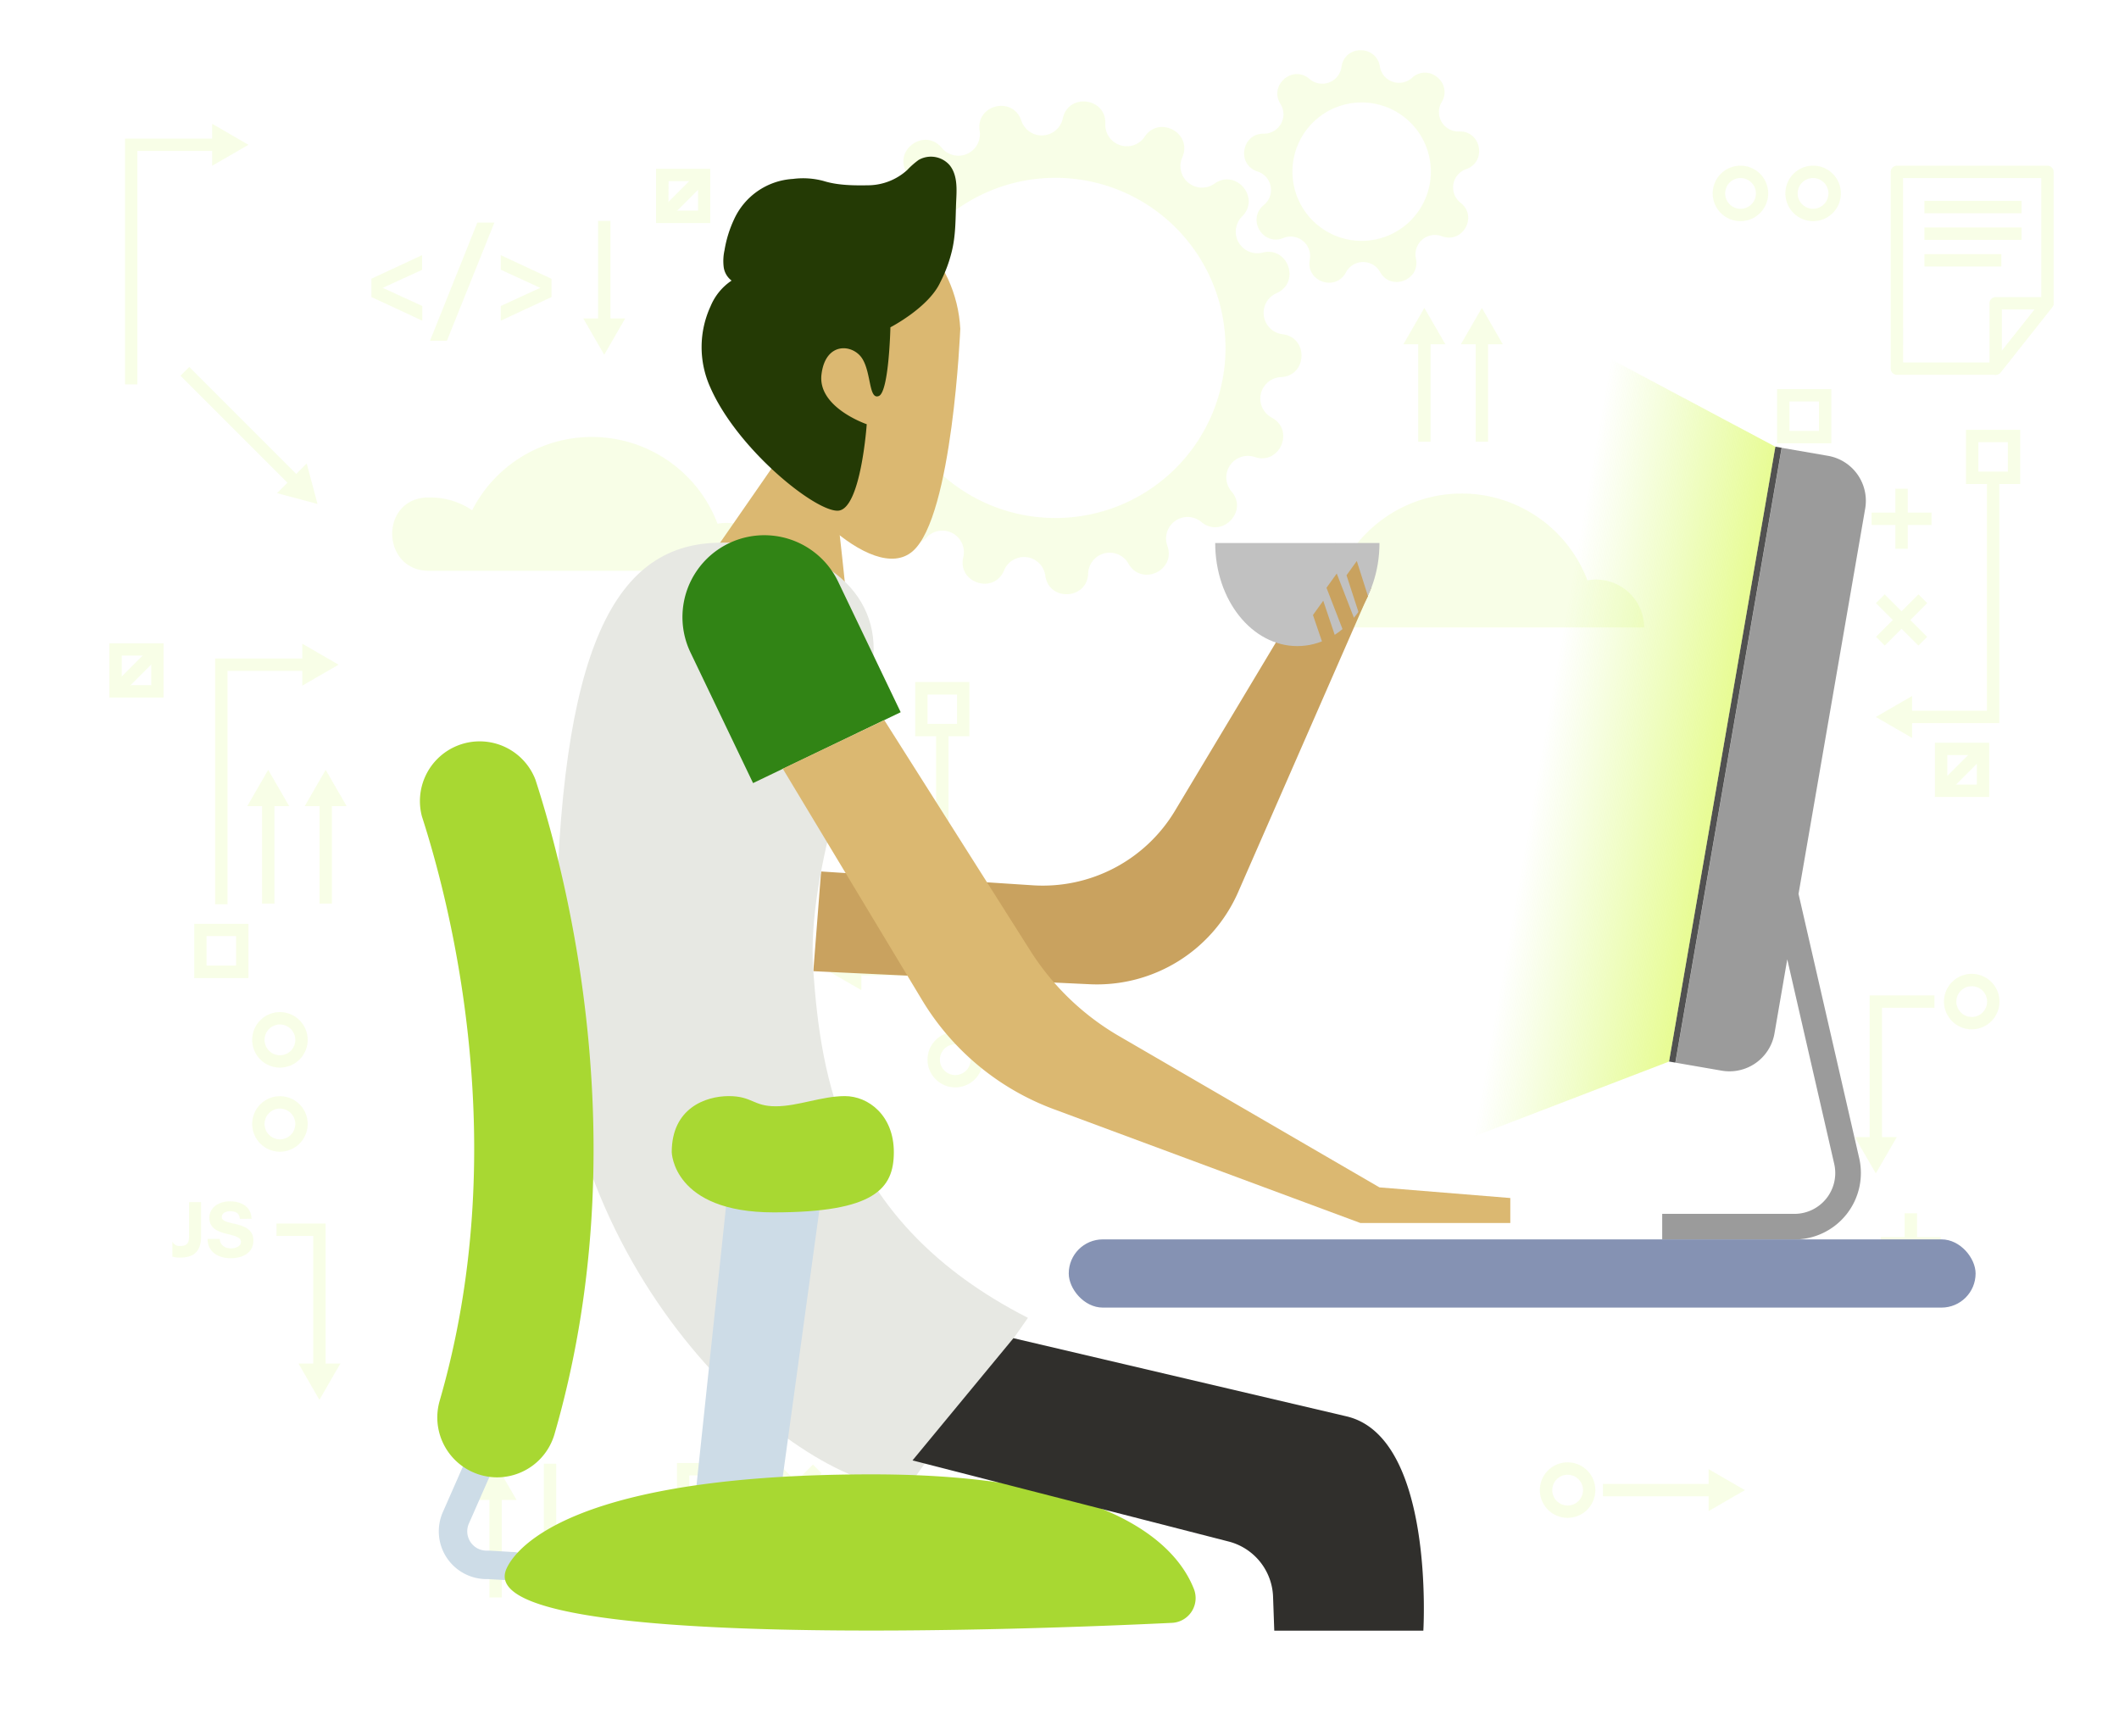<svg xmlns="http://www.w3.org/2000/svg" xmlns:xlink="http://www.w3.org/1999/xlink" viewBox="0 0 598 490"><defs><style>.cls-1{isolation:isolate;}.cls-2{opacity:0.1;}.cls-3{mix-blend-mode:screen;}.cls-4{fill:#b7f708;}.cls-5{fill:#9b9b9b;}.cls-6{fill:#8592b3;}.cls-7{fill:#515151;}.cls-8{opacity:0.6;fill:url(#Degradado_sin_nombre_2);}.cls-9{fill:#c9a25f;}.cls-10{fill:#c1c1c1;}.cls-11{fill:#dbb871;}.cls-12{fill:#243a05;}.cls-13{fill:#e7e8e3;}.cls-14{fill:#318415;}.cls-15{fill:none;stroke:#cddce7;stroke-linecap:round;stroke-linejoin:bevel;stroke-width:8.03px;}.cls-16{fill:#cddce7;}.cls-17{fill:#a8d832;}.cls-18{fill:#302f2c;}</style><linearGradient id="Degradado_sin_nombre_2" x1="484.64" y1="222.33" x2="413.38" y2="209.77" gradientUnits="userSpaceOnUse"><stop offset="0" stop-color="#d4f938" stop-opacity="0.9"/><stop offset="0.7" stop-color="#c2f93d" stop-opacity="0"/></linearGradient></defs><title>que-hacemos</title><g class="cls-1"><g id="Capa_1" data-name="Capa 1"><g class="cls-2"><g class="cls-3"><path class="cls-4" d="M53.35,348.6v-9.37h3.4v9.65c0,4.4-2.22,6-5.92,6a9.19,9.19,0,0,1-2.18-.25v-4.15h.07a2.17,2.17,0,0,0,2.11,1.13C53.26,351.62,53.35,350.22,53.35,348.6Z"/><path class="cls-4" d="M68,350.44c0-3-8.92-1.07-8.92-6.76,0-3.18,3-4.68,5.77-4.68,3.17,0,6,1.41,6.15,4.93H67.7c-.18-1.61-1.12-2.14-2.82-2.14-.95,0-2.29.46-2.29,1.62,0,2.74,8.92.77,8.92,6.65,0,3.63-3.25,5-6.4,5-3.41,0-6.51-1.68-6.54-5.45H62c.09,1.84,1.55,2.68,3.23,2.68C66.31,352.26,68,351.83,68,350.44Z"/></g><g class="cls-3"><path class="cls-4" d="M104.81,83.81V78.65L119.12,72v4.14L108,81.23l11.17,5.12v4.14Z"/><path class="cls-4" d="M134.71,62.82h4.81l-13.4,33.34h-4.77Z"/><path class="cls-4" d="M141.32,90.49V86.35l11.14-5.12-11.14-5.12V72l14.31,6.68v5.16Z"/></g><g class="cls-3"><path class="cls-4" d="M563.19,105.77H535.33a1.74,1.74,0,0,1-1.74-1.74V48.5a1.74,1.74,0,0,1,1.74-1.74H577.8a1.75,1.75,0,0,1,1.75,1.74V85.58a1.73,1.73,0,0,1-.38,1.08l-14.61,18.45A1.73,1.73,0,0,1,563.19,105.77Zm-26.11-3.49h25.27L576.06,85V50.24h-39Z"/><path class="cls-4" d="M563.19,105.77a1.63,1.63,0,0,1-.57-.1,1.73,1.73,0,0,1-1.17-1.64V85.58a1.74,1.74,0,0,1,1.74-1.74H577.8a1.74,1.74,0,0,1,1.37,2.82l-14.61,18.45A1.73,1.73,0,0,1,563.19,105.77Zm1.75-18.44V99l9.25-11.68Z"/><rect class="cls-4" x="543.09" y="56.68" width="27.4" height="3.49"/><rect class="cls-4" x="543.09" y="64.19" width="27.4" height="3.49"/><rect class="cls-4" x="543.09" y="71.7" width="21.71" height="3.49"/></g><g class="cls-3"><rect class="cls-4" x="537.5" y="342.38" width="3.49" height="16.94"/><rect class="cls-4" x="530.78" y="349.1" width="16.94" height="3.49"/></g><g class="cls-3"><rect class="cls-4" x="528.17" y="173.21" width="16.94" height="3.49" transform="translate(33.47 430.7) rotate(-45)"/><rect class="cls-4" x="534.89" y="166.48" width="3.49" height="16.94" transform="translate(33.47 430.7) rotate(-45)"/></g><g class="cls-3"><rect class="cls-4" x="216.21" y="418.75" width="16.94" height="3.49" transform="translate(-231.54 282.04) rotate(-45)"/><rect class="cls-4" x="222.93" y="412.03" width="3.49" height="16.94" transform="translate(-231.53 282.03) rotate(-45)"/></g><g class="cls-3"><rect class="cls-4" x="534.89" y="137.92" width="3.49" height="16.94"/><rect class="cls-4" x="528.17" y="144.65" width="16.93" height="3.49"/></g><g class="cls-3"><polygon class="cls-4" points="564.22 204.06 537.89 204.06 537.89 200.57 560.73 200.57 560.73 134.72 564.22 134.72 564.22 204.06"/><polygon class="cls-4" points="539.62 196.4 529.37 202.32 539.62 208.23 539.62 196.4"/></g><g class="cls-3"><polygon class="cls-4" points="64.2 255.17 60.71 255.17 60.71 185.82 87.04 185.82 87.04 189.31 64.2 189.31 64.2 255.17"/><polygon class="cls-4" points="85.31 193.48 95.55 187.57 85.31 181.65 85.31 193.48"/></g><g class="cls-3"><polygon class="cls-4" points="38.77 108.46 35.28 108.46 35.28 39.11 61.61 39.11 61.61 42.6 38.77 42.6 38.77 108.46"/><polygon class="cls-4" points="59.88 46.77 70.12 40.86 59.88 34.94 59.88 46.77"/></g><g class="cls-3"><path class="cls-4" d="M516.81,125.09h-15.3v-15.3h15.3ZM505,121.6h8.32v-8.32H505Z"/></g><g class="cls-3"><path class="cls-4" d="M70.11,276H54.81v-15.3h15.3ZM58.3,272.46h8.32v-8.32H58.3Z"/></g><g class="cls-3"><path class="cls-4" d="M206.34,428.14H191.05V412.85h15.29Zm-11.81-3.48h8.32v-8.32h-8.32Z"/></g><g class="cls-3"><path class="cls-4" d="M570.12,136.58h-15.3V121.29h15.3Zm-11.81-3.49h8.32v-8.31h-8.32Z"/></g><g class="cls-3"><rect class="cls-4" x="238.35" y="209.1" width="3.49" height="16.94"/><rect class="cls-4" x="231.62" y="215.82" width="16.93" height="3.49"/></g><g class="cls-3"><polygon class="cls-4" points="267.67 275.24 241.34 275.24 241.34 271.75 264.18 271.75 264.18 205.89 267.67 205.89 267.67 275.24"/><polygon class="cls-4" points="243.07 267.58 232.83 273.49 243.07 279.4 243.07 267.58"/></g><g class="cls-3"><path class="cls-4" d="M273.57,207.76H258.28v-15.3h15.29Zm-11.81-3.49h8.32V196h-8.32Z"/></g><g class="cls-3"><path class="cls-4" d="M491.2,62.41A7.83,7.83,0,1,1,499,54.58,7.84,7.84,0,0,1,491.2,62.41Zm0-12.17a4.34,4.34,0,1,0,4.34,4.34A4.35,4.35,0,0,0,491.2,50.24Z"/></g><g class="cls-3"><path class="cls-4" d="M511.68,62.41a7.83,7.83,0,1,1,7.83-7.83A7.83,7.83,0,0,1,511.68,62.41Zm0-12.17A4.34,4.34,0,1,0,516,54.58,4.35,4.35,0,0,0,511.68,50.24Z"/></g><g class="cls-3"><path class="cls-4" d="M79,301.27a7.83,7.83,0,1,1,7.83-7.83A7.84,7.84,0,0,1,79,301.27Zm0-12.17a4.34,4.34,0,1,0,4.34,4.34A4.34,4.34,0,0,0,79,289.1Z"/></g><g class="cls-3"><path class="cls-4" d="M556.44,290.47a7.83,7.83,0,1,1,7.83-7.83A7.84,7.84,0,0,1,556.44,290.47Zm0-12.17a4.34,4.34,0,1,0,4.34,4.34A4.34,4.34,0,0,0,556.44,278.3Z"/></g><g class="cls-3"><path class="cls-4" d="M442.4,428.32a7.83,7.83,0,1,1,7.82-7.82A7.83,7.83,0,0,1,442.4,428.32Zm0-12.16a4.34,4.34,0,1,0,4.34,4.34A4.34,4.34,0,0,0,442.4,416.16Z"/></g><g class="cls-3"><path class="cls-4" d="M79,325a7.83,7.83,0,1,1,7.83-7.83A7.83,7.83,0,0,1,79,325Zm0-12.17a4.34,4.34,0,1,0,4.34,4.34A4.34,4.34,0,0,0,79,312.83Z"/></g><g class="cls-3"><rect class="cls-4" x="73.95" y="225.75" width="3.49" height="29.24"/><polygon class="cls-4" points="81.61 227.48 75.69 217.24 69.78 227.48 81.61 227.48"/></g><g class="cls-3"><rect class="cls-4" x="90.17" y="225.75" width="3.49" height="29.24"/><polygon class="cls-4" points="97.82 227.48 91.91 217.24 86 227.48 97.82 227.48"/></g><g class="cls-3"><rect class="cls-4" x="400.23" y="95.41" width="3.49" height="29.24"/><polygon class="cls-4" points="407.89 97.14 401.97 86.89 396.06 97.14 407.89 97.14"/></g><g class="cls-3"><rect class="cls-4" x="416.45" y="95.41" width="3.49" height="29.24"/><polygon class="cls-4" points="424.11 97.14 418.19 86.89 412.28 97.14 424.11 97.14"/></g><g class="cls-3"><rect class="cls-4" x="138.12" y="421.55" width="3.49" height="29.24"/><polygon class="cls-4" points="145.78 423.28 139.86 413.04 133.95 423.28 145.78 423.28"/></g><g class="cls-3"><rect class="cls-4" x="168.78" y="62.35" width="3.49" height="29.24"/><polygon class="cls-4" points="164.61 89.86 170.52 100.11 176.43 89.86 164.61 89.86"/></g><g class="cls-3"><rect class="cls-4" x="153.48" y="413.04" width="3.49" height="37.75"/></g><g class="cls-3"><polygon class="cls-4" points="531.12 322.61 527.63 322.61 527.63 280.9 545.92 280.9 545.92 284.38 531.12 284.38 531.12 322.61"/><polygon class="cls-4" points="523.46 320.88 529.37 331.12 535.29 320.88 523.46 320.88"/></g><g class="cls-3"><rect class="cls-4" x="66.13" y="98.28" width="3.49" height="44.43" transform="translate(-65.32 83.29) rotate(-45)"/><polygon class="cls-4" points="78.18 139.16 89.61 142.22 86.55 130.79 78.18 139.16"/></g><g class="cls-3"><rect class="cls-4" x="452.37" y="418.75" width="31.53" height="3.49"/><polygon class="cls-4" points="482.18 426.41 492.42 420.5 482.18 414.58 482.18 426.41"/></g><g class="cls-3"><path class="cls-4" d="M269.59,306.85a7.83,7.83,0,1,1,7.83-7.83A7.84,7.84,0,0,1,269.59,306.85Zm0-12.16a4.34,4.34,0,1,0,4.34,4.33A4.34,4.34,0,0,0,269.59,294.69Z"/></g><g class="cls-3"><rect class="cls-4" x="279.57" y="297.28" width="31.53" height="3.49"/><polygon class="cls-4" points="309.37 304.94 319.61 299.02 309.37 293.11 309.37 304.94"/></g><g class="cls-3"><path class="cls-4" d="M200.44,62.94h-15.3V47.64h15.3Zm-11.81-3.49H197V51.13h-8.32Z"/><rect class="cls-4" x="184.44" y="53.55" width="16.7" height="3.49" transform="translate(17.37 152.52) rotate(-45)"/></g><g class="cls-3"><path class="cls-4" d="M46.17,196.85H30.87v-15.3h15.3Zm-11.81-3.49h8.32V185H34.36Z"/><rect class="cls-4" x="30.17" y="187.46" width="16.7" height="3.49" transform="translate(-122.5 82.65) rotate(-45)"/></g><g class="cls-3"><path class="cls-4" d="M561.36,224.89h-15.3v-15.3h15.3Zm-11.81-3.49h8.32v-8.32h-8.32Z"/><rect class="cls-4" x="545.36" y="215.5" width="16.7" height="3.49" transform="translate(8.57 455.16) rotate(-45)"/></g><g class="cls-3"><polygon class="cls-4" points="91.89 386.5 88.4 386.5 88.4 348.76 78.03 348.76 78.03 345.27 91.89 345.27 91.89 386.5"/><polygon class="cls-4" points="84.23 384.77 90.14 395.02 96.06 384.77 84.23 384.77"/></g><path class="cls-4" d="M167,123.31A37.91,37.91,0,0,0,133.24,144a20.78,20.78,0,0,0-11.72-3.61c-.41,0-.81,0-1.22,0-13.3.77-12.57,20.69.75,20.69h97.48a13.6,13.6,0,0,0-13.6-13.51,13.9,13.9,0,0,0-2.43.22A37.92,37.92,0,0,0,167,123.31Z"/><path class="cls-4" d="M412.5,139.27A37.91,37.91,0,0,0,378.71,160,20.67,20.67,0,0,0,367,156.37c-.41,0-.82,0-1.22,0-13.3.77-12.58,20.69.74,20.69H464a13.59,13.59,0,0,0-13.59-13.51,13.81,13.81,0,0,0-2.43.22A37.93,37.93,0,0,0,412.5,139.27Z"/><path class="cls-4" d="M354.9,48.4h0a5.47,5.47,0,0,1,1.77,9.45h0c-4.87,4-.3,11.68,5.52,9.31h0a5.48,5.48,0,0,1,7.44,6.1h0c-1.18,6.17,7.27,9.14,10.21,3.59h0a5.48,5.48,0,0,1,9.62-.11h0c3.06,5.49,11.44,2.33,10.13-3.81h0a5.47,5.47,0,0,1,7.29-6.27h0c5.88,2.23,10.27-5.57,5.31-9.43h0a5.47,5.47,0,0,1,1.56-9.49h0c5.94-2.07,4.28-10.87-2-10.64h0a5.47,5.47,0,0,1-4.9-8.27h0c3.22-5.4-3.71-11.08-8.37-6.87h0a5.47,5.47,0,0,1-9.07-3.18h0c-1-6.21-10-6.11-10.83.12h0a5.47,5.47,0,0,1-9,3.39h0c-4.76-4.11-11.56,1.73-8.22,7.05h0a5.47,5.47,0,0,1-4.71,8.38h0C350.38,37.63,348.92,46.47,354.9,48.4Zm29.37-19.49a19.53,19.53,0,1,1-19.53,19.53A19.52,19.52,0,0,1,384.27,28.91Z"/><path class="cls-4" d="M233.52,89.6h0a6.07,6.07,0,0,1-.45,11.71h0c-7.26,1.69-5.68,12.46,1.77,12h0a6.07,6.07,0,0,1,3.8,11.08h0c-6.16,4.2-.79,13.67,6,10.53h0a6.07,6.07,0,0,1,7.55,9h0c-4.23,6.14,4.2,13,9.38,7.66h0a6.08,6.08,0,0,1,10.28,5.63h0c-1.73,7.25,8.62,10.63,11.51,3.76h0A6.07,6.07,0,0,1,295,162.44h0c1,7.39,11.88,6.8,12.09-.66h0A6.08,6.08,0,0,1,318.43,159h0c3.61,6.53,13.53,2.06,11-5h0a6.07,6.07,0,0,1,9.61-6.7h0c5.73,4.78,13.37-3,8.5-8.62h0a6.08,6.08,0,0,1,6.55-9.72h0c7.06,2.39,11.38-7.6,4.8-11.12h0a6.07,6.07,0,0,1,2.6-11.42h0c7.45-.33,7.87-11.2.46-12.1h0a6.07,6.07,0,0,1-1.7-11.59h0c6.83-3,3.29-13.29-3.94-11.45h0a6.08,6.08,0,0,1-5.78-10.2h0c5.29-5.26-1.73-13.58-7.81-9.25h0a6.08,6.08,0,0,1-9.07-7.42h0c3-6.82-6.52-12-10.62-5.81h0A6.07,6.07,0,0,1,311.93,35h0c.36-7.45-10.43-8.87-12-1.58h0a6.07,6.07,0,0,1-11.7.63h0c-2.36-7.08-12.93-4.5-11.77,2.86h0a6.07,6.07,0,0,1-10.68,4.82h0c-4.75-5.75-13.68.47-9.94,6.92h0A6.07,6.07,0,0,1,247.62,57h0c-6.51-3.65-12.59,5.38-6.77,10h0a6.07,6.07,0,0,1-4.65,10.75h0C228.82,76.75,226.41,87.36,233.52,89.6Zm64.33-39.42a48,48,0,1,1-48,48A48,48,0,0,1,297.85,50.18Z"/></g><path class="cls-5" d="M515.88,128.63l-13.06-2.26-30,173.5,13.06,2.26a12.89,12.89,0,0,0,14.89-10.49l3.61-20.93,13.25,57.72a11.52,11.52,0,0,1-11.24,14.11H469.09v7.23h37.29a18.76,18.76,0,0,0,18.29-23l-17.11-74.52,18.82-108.78A12.88,12.88,0,0,0,515.88,128.63Z"/><rect class="cls-6" x="301.61" y="349.74" width="255.92" height="19.25" rx="9.62" ry="9.62"/><rect class="cls-7" x="398.88" y="212.06" width="176.08" height="1.81" transform="translate(194.09 656.47) rotate(-80.19)"/><polyline class="cls-8" points="501.03 126.06 434.39 90.59 393.81 329.2 471.02 299.56"/><path class="cls-9" d="M231.72,245.92l59.71,3.9a43.49,43.49,0,0,0,40.14-21l45.31-75.56v6.51H382v-6.51l5.06,12.48-37.64,86a43.49,43.49,0,0,1-41.89,26l-78-3.68"/><path class="cls-10" d="M389.3,153.23c0,16.07-10.38,29.09-23.18,29.09s-23.18-13-23.18-29.09Z"/><path class="cls-11" d="M236.44,146.15s2.21,19.28,3.23,30.87c0,0-29.55-7-37.06-23l16.77-24.19Z"/><path class="cls-11" d="M271,92.78s-2.16,53-13.43,62.77-37.15-16.46-45.71-37.74-2.13-63.66,19.94-62.59S270,73.11,271,92.78Z"/><path class="cls-12" d="M265.36,79.64a39.08,39.08,0,0,0,3.13-8.24c1.33-5,1.13-10.14,1.38-15.23.17-3.34.23-7-1.91-9.6a7,7,0,0,0-8.71-1.44A23,23,0,0,0,256,48a16.56,16.56,0,0,1-10.68,4.28c-4.17.08-8.82.06-12.86-1.2a22.14,22.14,0,0,0-8.67-.59,19.53,19.53,0,0,0-16.64,11.43,33.19,33.19,0,0,0-2.69,8.72,14.09,14.09,0,0,0-.24,4.62,5.72,5.72,0,0,0,2.24,3.92,16.12,16.12,0,0,0-5.92,7.22,27.55,27.55,0,0,0-.05,23c7.64,17.36,29.54,35,36,34.71s8.11-24.4,8.11-24.4S230.7,115,231.83,105.67s8.83-8.6,11.46-4.54,1.85,11.76,4.72,10.62,3.27-19.39,3.27-19.39S262.08,86.8,265.36,79.64Z"/><path class="cls-13" d="M256,420c-30.35,0-99.22-57.87-99.22-145.47s14.86-119.89,44.6-121.33S249,166.94,246.28,187,227.36,244.81,229.52,274s7.57,70.84,60.57,97.88l-4,5.72Z"/><path class="cls-14" d="M236.53,164.14a23.1,23.1,0,1,0-41.66,20l17.65,36.84,41.66-20Z"/><path class="cls-15" d="M134.75,414.45l-6,13.64a9.47,9.47,0,0,0,9.06,13.49L145,442"/><polygon class="cls-16" points="195.6 428.21 205.46 335.07 231.76 337.59 219.02 430.43 195.6 428.21"/><path class="cls-17" d="M142.61,443.58s6.16-27.53,103.52-27.53c67.81,0,86,20.13,90.8,32.35a7,7,0,0,1-6.16,9.55C293.59,459.75,136.45,466,142.61,443.58Z"/><path class="cls-17" d="M189.57,325.12c0-12.36,9.49-15.81,16.1-15.81s6.9,2.87,13.23,2.87,12.93-2.87,19.55-2.87,13.8,5.46,13.8,15.81-5.47,17-33.93,17S189.57,325.12,189.57,325.12Z"/><path class="cls-17" d="M140.28,416.89a16.9,16.9,0,0,1-16.21-21.57c20.66-71.22,3.35-139.07-5-164.94A16.86,16.86,0,0,1,151.1,220c9.36,28.83,28.63,104.56,5.37,184.75A16.88,16.88,0,0,1,140.28,416.89Z"/><polygon class="cls-9" points="380 162.34 382.9 158.31 386.06 168.24 383.54 173.22 380 162.34"/><polygon class="cls-9" points="374.35 165.87 377.24 161.84 382.18 174.57 379.66 179.56 374.35 165.87"/><polygon class="cls-9" points="370.53 173.55 373.43 169.52 377.64 182.03 375.12 187.01 370.53 173.55"/><path class="cls-18" d="M380,399.68l-94-22.06-28.48,34.49L346.73,435a16.7,16.7,0,0,1,12.54,15.59l.34,9.56h42.07S405,405.54,380,399.68Z"/><path class="cls-11" d="M220.91,216.92l39.3,65.27A73.06,73.06,0,0,0,297.39,313l86.53,32.12h42.3v-7.05l-36.92-3-73.54-42.72a73.11,73.11,0,0,1-25-24.08l-41.21-65.06"/></g></g></svg>